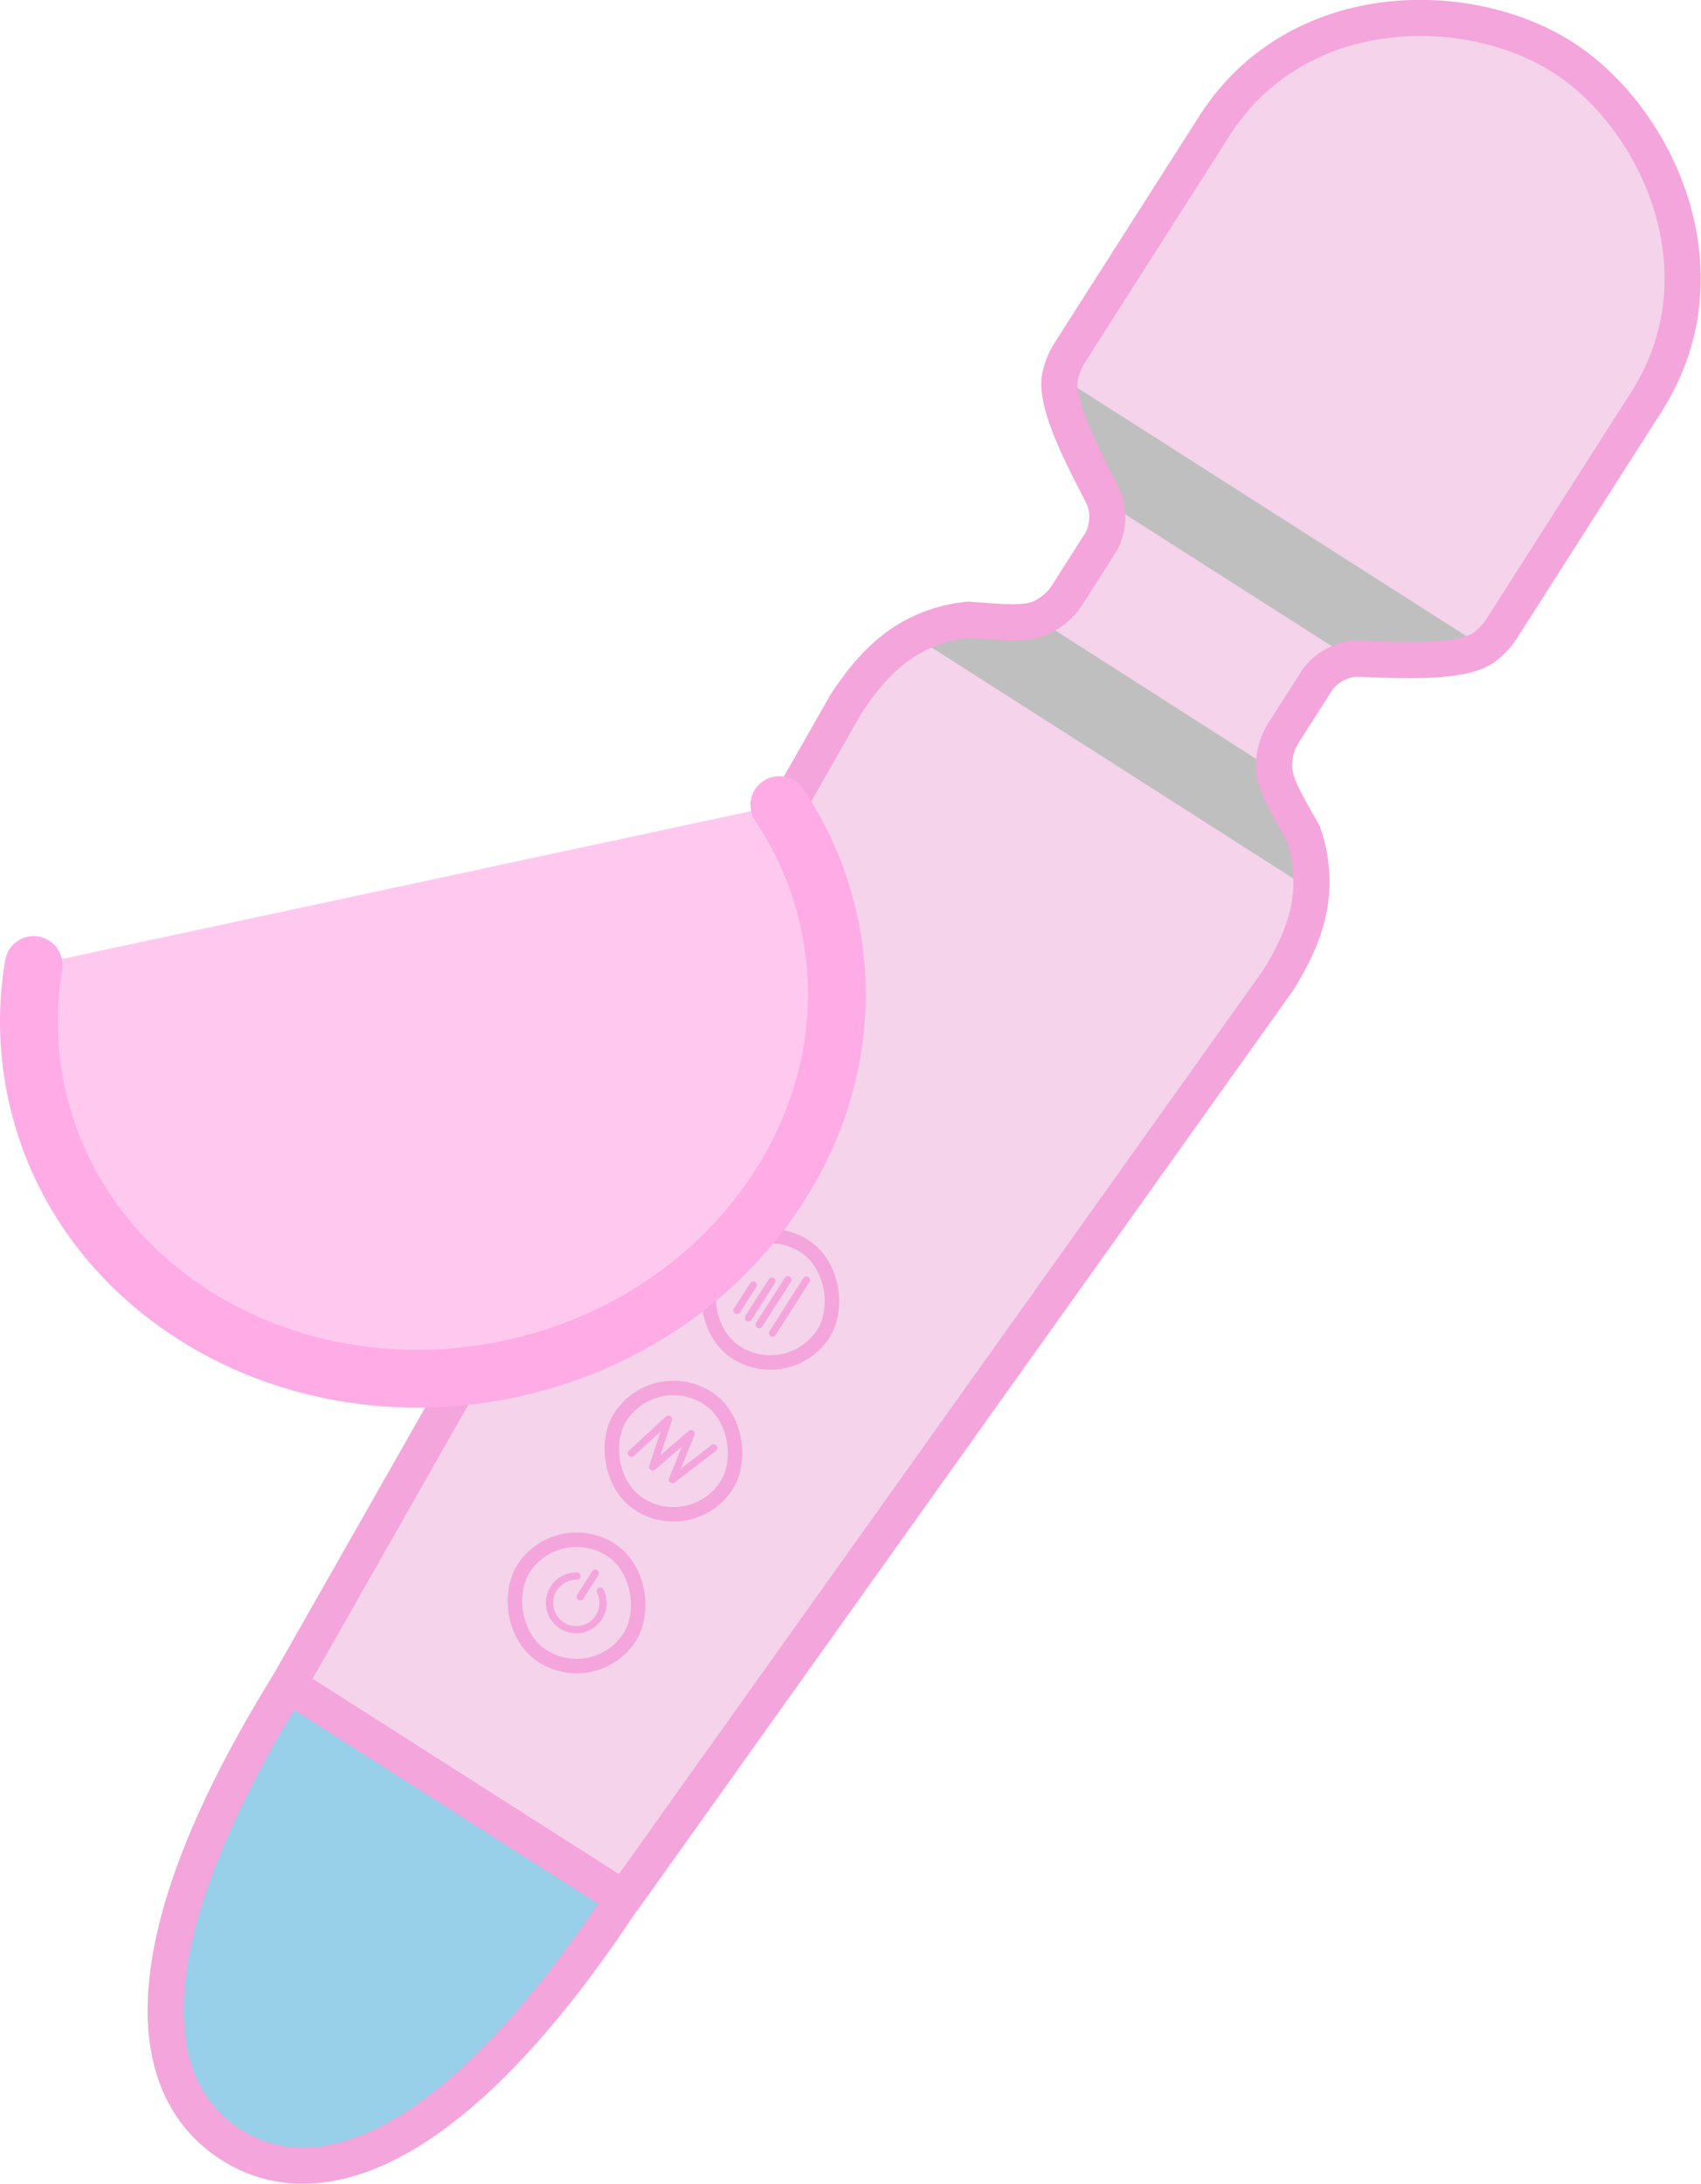 <svg id="Wand" xmlns="http://www.w3.org/2000/svg" viewBox="0 0 235.62 302.52"><defs><style>.cls-1{fill:#97d0e8;}.cls-1,.cls-4,.cls-5,.cls-6,.cls-7{stroke:#f4a5db;}.cls-1,.cls-4,.cls-5,.cls-6,.cls-7,.cls-8{stroke-linecap:round;stroke-linejoin:round;}.cls-1,.cls-4{stroke-width:5px;}.cls-2{fill:#f4d3eb;}.cls-3{fill:#bfbfbf;}.cls-4,.cls-5,.cls-6{fill:none;}.cls-5{stroke-width:2px;}.cls-7{fill:#f4a5db;}.cls-8{fill:#ffc9ef;stroke:#ffabe6;stroke-width:8px;}</style></defs><title>Hitachi</title><path class="cls-1" d="M210.39,750.72C187.93,784.91,168.76,793,156,784.82s-13.53-28.92,8-63.69Z" transform="translate(-124.05 -487.76)"/><path class="cls-2" d="M306.53,581.93l-4.84,7.59a8.52,8.52,0,0,0-1.12,5c.28,2.31,1.75,4.68,4,8.71a20.17,20.17,0,0,1,1.11,7.82c-.26,4.48-2.1,8.5-4.58,12.5l-90.66,127.2L164,721.13,241.2,585.32c2.58-3.93,5.45-7.29,9.4-9.42a20.17,20.17,0,0,1,7.56-2.29c4.59.3,7.35.64,9.56-.08a8.52,8.52,0,0,0,4-3.11l4.84-7.59a7.39,7.39,0,0,0,.58-5.56c-.49-1.69-7.17-12.51-6.26-17.29a10.08,10.08,0,0,1,1.47-3.56l19.9-31.19c11.47-18,35.15-17.9,48.22-9.57s23.11,29.78,11.64,47.76l-19.9,31.19a10.08,10.08,0,0,1-2.6,2.83c-4,2.84-16.58,1.34-18.32,1.61A7.39,7.39,0,0,0,306.53,581.93Z" transform="translate(-124.05 -487.76)"/><path class="cls-3" d="M329.65,577.46c-4,2.84-8.59.84-10.9,1.6a43.6,43.6,0,0,0-7.42,0l-34.14-21.79a43.6,43.6,0,0,0-3.12-6.73c-.29-2.41-4-5.77-3.14-10.56Z" transform="translate(-124.05 -487.76)"/><path class="cls-3" d="M305.63,611l-55-35.12a20.17,20.17,0,0,1,7.56-2.29c4.59.3,7.35.64,9.56-.08l32.84,21c.28,2.31,1.75,4.68,4,8.71A20.17,20.17,0,0,1,305.63,611Z" transform="translate(-124.05 -487.76)"/><path class="cls-4" d="M306.53,581.93l-4.84,7.59a8.52,8.52,0,0,0-1.12,5c.28,2.31,1.75,4.68,4,8.71a20.17,20.17,0,0,1,1.11,7.82c-.26,4.48-2.1,8.5-4.58,12.5l-90.66,127.2L164,721.13,241.2,585.32c2.58-3.93,5.45-7.29,9.4-9.42a20.17,20.17,0,0,1,7.56-2.29c4.59.3,7.35.64,9.56-.08a8.52,8.52,0,0,0,4-3.11l4.84-7.59a7.39,7.39,0,0,0,.58-5.56c-.49-1.69-7.17-12.51-6.26-17.29a10.08,10.08,0,0,1,1.47-3.56l19.9-31.19c11.47-18,35.15-17.9,48.22-9.57s23.11,29.78,11.64,47.76l-19.9,31.19a10.08,10.08,0,0,1-2.6,2.83c-4,2.84-16.58,1.34-18.32,1.61A7.39,7.39,0,0,0,306.53,581.93Z" transform="translate(-124.05 -487.76)"/><rect class="cls-5" x="195.13" y="701.04" width="17.5" height="17.5" rx="8.75" ry="8.75" transform="translate(289.78 -485.99) rotate(32.54)"/><rect class="cls-5" x="208.55" y="680.02" width="17.5" height="17.5" rx="8.75" ry="8.75" transform="translate(280.58 -496.51) rotate(32.54)"/><rect class="cls-5" x="221.97" y="658.99" width="17.5" height="17.5" rx="8.75" ry="8.75" transform="translate(271.37 -507.03) rotate(32.54)"/><path class="cls-6" d="M207.21,708.17a3.71,3.71,0,1,1-3.25-2.08" transform="translate(-124.05 -487.76)"/><polyline class="cls-6" points="87.46 201.32 92.6 196.59 90.41 203.2 95.73 198.59 93.15 204.95 98.86 200.58"/><line class="cls-6" x1="102.09" y1="181.52" x2="104.34" y2="178.01"/><line class="cls-6" x1="103.68" y1="182.54" x2="106.91" y2="177.48"/><line class="cls-6" x1="107.02" y1="184.66" x2="111.7" y2="177.32"/><line class="cls-7" x1="82.45" y1="217.92" x2="80.37" y2="221.19"/><line class="cls-6" x1="105.17" y1="183.49" x2="109.14" y2="177.27"/><path class="cls-8" d="M232,599.28a47,47,0,0,1,6.92,16.33c5.93,27.62-13.86,55.26-44.17,61.76S135,666.77,129.1,639.15a47,47,0,0,1-.39-17.71" transform="translate(-124.05 -487.76)"/></svg>